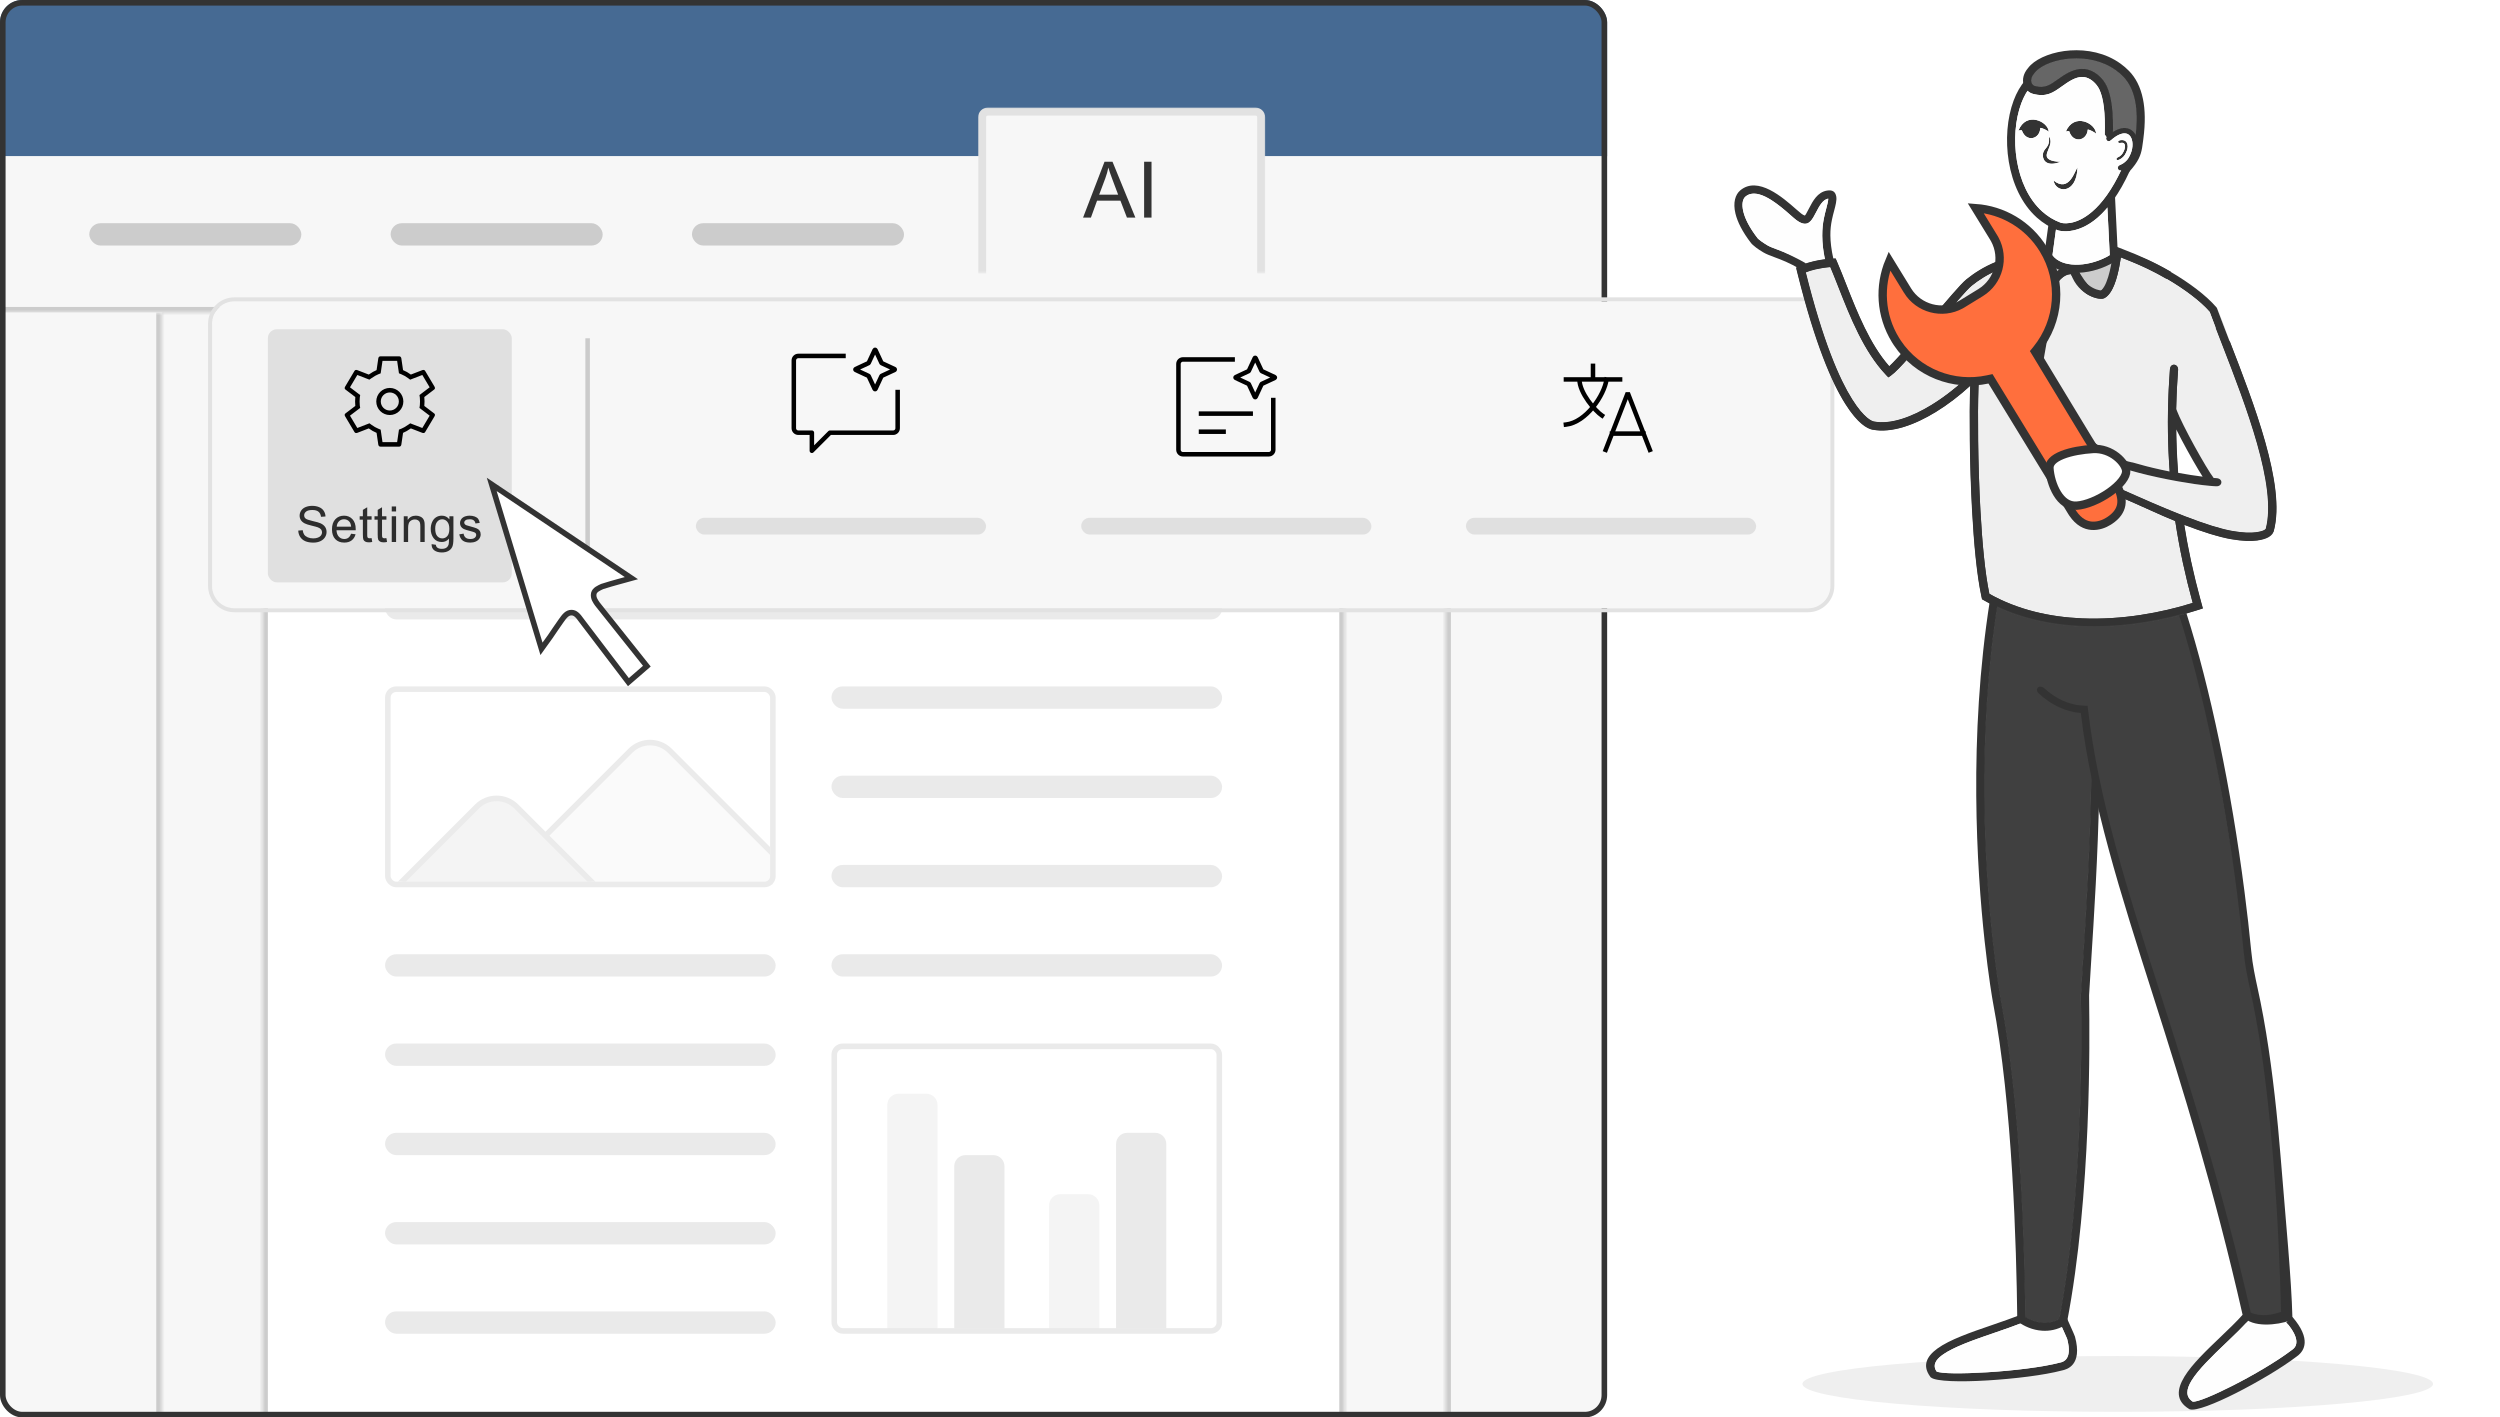 <svg width="448" height="254" viewBox="0 0 448 254" fill="none" xmlns="http://www.w3.org/2000/svg">
<path d="M379.5 253C410.704 253 436 250.761 436 248C436 245.239 410.704 243 379.5 243C348.296 243 323 245.239 323 248C323 250.761 348.296 253 379.5 253Z" fill="#EFEFEF"/>
<g clip-path="url(#clip0_412_10002)">
<rect width="288" height="254" rx="4" fill="#F7F7F7"/>
<rect width="288" height="28" fill="#466A93"/>
<mask id="path-5-inside-1_412_10002" fill="white">
<path d="M0 28H288V56H0V28Z"/>
</mask>
<path d="M0 28H288V56H0V28Z" fill="#F7F7F7"/>
<path d="M288 55H0V57H288V55Z" fill="#CCCCCC" mask="url(#path-5-inside-1_412_10002)"/>
<mask id="path-7-inside-2_412_10002" fill="white">
<path d="M288 56H259V254H288V56Z"/>
</mask>
<path d="M288 56H259V254H288V56Z" fill="#F7F7F7"/>
<path d="M260 56V254H258V56H260Z" fill="#CCCCCC" mask="url(#path-7-inside-2_412_10002)"/>
<mask id="path-9-inside-3_412_10002" fill="white">
<path d="M0 56H29V254H0V56Z"/>
</mask>
<path d="M0 56H29V254H0V56Z" fill="#F7F7F7"/>
<path d="M28 56V254H30V56H28Z" fill="#CCCCCC" mask="url(#path-9-inside-3_412_10002)"/>
<mask id="path-11-inside-4_412_10002" fill="white">
<path d="M47 70H241V254H47V70Z"/>
</mask>
<path d="M47 70H241V254H47V70Z" fill="white"/>
<path d="M47 70V69H46V70H47ZM241 70H242V69H241V70ZM47 71H241V69H47V71ZM240 70V254H242V70H240ZM48 254V70H46V254H48Z" fill="#CCCCCC" mask="url(#path-11-inside-4_412_10002)"/>
<rect x="16" y="40" width="38" height="4" rx="2" fill="#CCCCCC"/>
<rect x="70" y="40" width="38" height="4" rx="2" fill="#CCCCCC"/>
<rect x="124" y="40" width="38" height="4" rx="2" fill="#CCCCCC"/>
<rect opacity="0.4" x="69" y="91" width="55" height="4" rx="2" fill="#CCCCCC"/>
<rect opacity="0.4" x="69" y="107" width="150" height="4" rx="2" fill="#CCCCCC"/>
<path d="M92.535 144.536C90.583 142.583 87.417 142.583 85.465 144.536L71.5 158.5H106.5L97.75 149.75L92.535 144.536Z" fill="#CCCCCC" fill-opacity="0.2"/>
<path d="M97.75 149.75L106.5 158.5H138.5V153L120.036 134.536C118.083 132.583 114.917 132.583 112.964 134.536L97.75 149.75Z" fill="#CCCCCC" fill-opacity="0.1"/>
<rect opacity="0.4" x="69" y="171" width="70" height="4" rx="2" fill="#CCCCCC"/>
<rect opacity="0.4" x="149" y="123" width="70" height="4" rx="2" fill="#CCCCCC"/>
<rect opacity="0.4" x="149" y="139" width="70" height="4" rx="2" fill="#CCCCCC"/>
<rect opacity="0.4" x="149" y="155" width="70" height="4" rx="2" fill="#CCCCCC"/>
<rect opacity="0.4" x="149" y="171" width="70" height="4" rx="2" fill="#CCCCCC"/>
<rect opacity="0.4" x="149.5" y="187.5" width="69" height="51" rx="1.5" stroke="#CCCCCC"/>
<rect opacity="0.4" x="69" y="187" width="70" height="4" rx="2" fill="#CCCCCC"/>
<rect opacity="0.4" x="69" y="203" width="70" height="4" rx="2" fill="#CCCCCC"/>
<rect opacity="0.4" x="69" y="219" width="70" height="4" rx="2" fill="#CCCCCC"/>
<path opacity="0.2" d="M166 196C167.105 196 168 196.895 168 198L168 238L159 238L159 198C159 196.895 159.895 196 161 196L166 196Z" fill="#CCCCCC"/>
<path opacity="0.2" d="M195 214C196.105 214 197 214.895 197 216L197 238L188 238L188 216C188 214.895 188.895 214 190 214L195 214Z" fill="#CCCCCC"/>
<path opacity="0.4" d="M178 207C179.105 207 180 207.895 180 209L180 238L171 238L171 209C171 207.895 171.895 207 173 207L178 207Z" fill="#CCCCCC"/>
<path opacity="0.4" d="M207 203C208.105 203 209 203.895 209 205L209 238L200 238L200 205C200 203.895 200.895 203 202 203L207 203Z" fill="#CCCCCC"/>
<rect opacity="0.4" x="69" y="235" width="70" height="4" rx="2" fill="#CCCCCC"/>
<rect x="69.5" y="123.5" width="69" height="35" rx="1.5" stroke="#EBEBEB"/>
<path fill-rule="evenodd" clip-rule="evenodd" d="M113.318 134.889C115.075 133.132 117.925 133.132 119.682 134.889L138 153.207V151.793L120.389 134.182C118.241 132.034 114.759 132.034 112.611 134.182L97.75 149.043L92.889 144.182C90.741 142.034 87.259 142.034 85.111 144.182L71.293 158H72.707L85.818 144.889C87.576 143.132 90.425 143.132 92.182 144.889L105.293 158H106.707L98.457 149.75L113.318 134.889Z" fill="#EBEBEB"/>
</g>
<rect x="0.5" y="0.5" width="287" height="253" rx="3.5" stroke="#333333"/>
<g filter="url(#filter0_d_412_10002)">
<path d="M38 53C38 50.791 39.791 49 42 49H324C326.209 49 328 50.791 328 53V100C328 102.209 326.209 104 324 104H42C39.791 104 38 102.209 38 100V53Z" fill="#F7F7F7"/>
<path d="M324 48.643C326.406 48.643 328.357 50.594 328.357 53V100C328.357 102.406 326.406 104.357 324 104.357H42C39.594 104.357 37.643 102.406 37.643 100V53C37.643 50.594 39.594 48.643 42 48.643H324Z" stroke="#E2E2E2" stroke-width="0.714"/>
<rect x="48" y="54" width="43.709" height="45.364" rx="1.618" fill="#E0E0E0"/>
<g clip-path="url(#clip1_412_10002)">
<path fill-rule="evenodd" clip-rule="evenodd" d="M75.237 67.626L75.168 68.099L75.548 68.388L76.994 69.487L75.679 71.697L73.918 71.016L73.517 70.86L73.163 71.106C72.645 71.469 72.237 71.695 71.932 71.814L71.494 71.985L71.426 72.451L71.166 74.228H68.543L68.283 72.451L68.217 71.995L67.791 71.82C67.363 71.644 66.955 71.412 66.567 71.122L66.209 70.854L65.791 71.016L64.031 71.697L62.716 69.487L64.162 68.388L64.542 68.099L64.473 67.626C64.456 67.509 64.442 67.291 64.442 66.946C64.442 66.6 64.456 66.382 64.473 66.265L64.542 65.793L64.162 65.504L62.716 64.405L64.031 62.195L65.791 62.876L66.193 63.032L66.546 62.785C67.065 62.423 67.472 62.197 67.777 62.078L68.215 61.906L68.283 61.441L68.543 59.664H71.166L71.426 61.441L71.493 61.897L71.919 62.072C72.347 62.248 72.754 62.48 73.142 62.77L73.501 63.038L73.918 62.876L75.679 62.195L76.994 64.405L75.548 65.504L75.168 65.793L75.237 66.265C75.254 66.382 75.267 66.6 75.267 66.946C75.267 67.291 75.254 67.509 75.237 67.626ZM76.193 72.416L77.865 69.605C77.994 69.377 77.969 69.2 77.787 69.073L76.037 67.743C76.063 67.566 76.076 67.3 76.076 66.946C76.076 66.591 76.063 66.325 76.037 66.148L77.787 64.819C77.969 64.692 77.994 64.515 77.865 64.287L76.193 61.476C76.089 61.298 75.921 61.248 75.687 61.324L73.626 62.122C73.186 61.792 72.719 61.526 72.227 61.324L71.916 59.197C71.864 58.969 71.734 58.855 71.527 58.855H68.183C67.975 58.855 67.846 58.969 67.794 59.197L67.483 61.324C67.094 61.476 66.627 61.742 66.083 62.122L64.022 61.324C63.789 61.248 63.62 61.298 63.517 61.476L61.845 64.287C61.715 64.515 61.741 64.692 61.922 64.819L63.672 66.148C63.646 66.325 63.633 66.591 63.633 66.946C63.633 67.3 63.646 67.566 63.672 67.743L61.922 69.073C61.741 69.2 61.715 69.377 61.845 69.605L63.517 72.416C63.62 72.593 63.789 72.644 64.022 72.568L66.083 71.77C66.524 72.099 66.99 72.365 67.483 72.568L67.794 74.695C67.846 74.923 67.975 75.037 68.183 75.037H71.527C71.734 75.037 71.864 74.923 71.916 74.695L72.227 72.568C72.615 72.416 73.082 72.15 73.626 71.77L75.687 72.568C75.921 72.644 76.089 72.593 76.193 72.416ZM77.164 64.691L77.163 64.69L77.164 64.692C77.164 64.692 77.164 64.691 77.164 64.691ZM62.545 64.692C62.545 64.692 62.545 64.691 62.546 64.691L62.546 64.69L62.545 64.692ZM62.546 69.201L62.546 69.202L62.546 69.2C62.545 69.2 62.545 69.2 62.545 69.2M62.546 69.201C62.546 69.201 62.546 69.201 62.546 69.2L62.546 69.201ZM77.163 69.202L77.164 69.201L77.164 69.2C77.164 69.2 77.164 69.201 77.163 69.202ZM69.855 69.373C71.195 69.373 72.282 68.286 72.282 66.946C72.282 65.605 71.195 64.518 69.855 64.518C68.514 64.518 67.427 65.605 67.427 66.946C67.427 68.286 68.514 69.373 69.855 69.373ZM71.473 66.946C71.473 67.839 70.749 68.564 69.855 68.564C68.961 68.564 68.237 67.839 68.237 66.946C68.237 66.052 68.961 65.328 69.855 65.328C70.749 65.328 71.473 66.052 71.473 66.946Z" fill="black"/>
</g>
<path d="M53.45 90.081L54.245 90.011C54.283 90.33 54.37 90.592 54.506 90.798C54.645 91.001 54.859 91.166 55.149 91.293C55.439 91.418 55.765 91.48 56.127 91.48C56.448 91.48 56.732 91.433 56.979 91.337C57.225 91.241 57.407 91.111 57.526 90.946C57.648 90.778 57.709 90.595 57.709 90.398C57.709 90.198 57.651 90.025 57.535 89.877C57.419 89.726 57.228 89.6 56.961 89.499C56.79 89.432 56.412 89.329 55.827 89.19C55.242 89.048 54.832 88.915 54.597 88.79C54.293 88.631 54.066 88.434 53.915 88.199C53.767 87.962 53.693 87.697 53.693 87.404C53.693 87.082 53.784 86.783 53.967 86.504C54.15 86.223 54.416 86.01 54.767 85.866C55.117 85.721 55.507 85.648 55.936 85.648C56.408 85.648 56.824 85.725 57.183 85.879C57.545 86.029 57.823 86.252 58.017 86.548C58.211 86.843 58.316 87.178 58.33 87.552L57.522 87.613C57.478 87.21 57.331 86.906 57.079 86.7C56.829 86.494 56.46 86.391 55.97 86.391C55.461 86.391 55.088 86.486 54.853 86.674C54.622 86.859 54.506 87.084 54.506 87.348C54.506 87.576 54.588 87.765 54.754 87.912C54.916 88.06 55.339 88.212 56.023 88.369C56.709 88.522 57.18 88.657 57.435 88.773C57.806 88.944 58.08 89.161 58.256 89.425C58.433 89.686 58.521 89.987 58.521 90.329C58.521 90.668 58.424 90.988 58.23 91.289C58.036 91.588 57.757 91.821 57.392 91.989C57.029 92.154 56.621 92.237 56.166 92.237C55.589 92.237 55.106 92.153 54.714 91.984C54.326 91.817 54.021 91.564 53.797 91.228C53.577 90.889 53.461 90.507 53.45 90.081ZM62.91 90.642L63.719 90.742C63.591 91.214 63.355 91.58 63.01 91.841C62.666 92.102 62.225 92.232 61.689 92.232C61.014 92.232 60.478 92.025 60.081 91.611C59.687 91.194 59.49 90.61 59.49 89.859C59.49 89.083 59.69 88.48 60.09 88.052C60.49 87.623 61.008 87.408 61.646 87.408C62.263 87.408 62.767 87.618 63.158 88.038C63.549 88.459 63.745 89.05 63.745 89.812C63.745 89.858 63.743 89.927 63.74 90.02H60.299C60.328 90.527 60.471 90.915 60.729 91.185C60.987 91.454 61.308 91.589 61.694 91.589C61.98 91.589 62.225 91.514 62.428 91.363C62.631 91.212 62.792 90.972 62.91 90.642ZM60.342 89.377H62.919C62.884 88.989 62.786 88.698 62.624 88.504C62.374 88.202 62.051 88.052 61.654 88.052C61.295 88.052 60.992 88.172 60.746 88.412C60.503 88.653 60.368 88.974 60.342 89.377ZM66.591 91.428L66.704 92.119C66.484 92.166 66.287 92.189 66.113 92.189C65.829 92.189 65.609 92.144 65.453 92.054C65.296 91.964 65.186 91.847 65.122 91.702C65.058 91.554 65.027 91.246 65.027 90.776V88.121H64.453V87.513H65.027V86.37L65.805 85.9V87.513H66.591V88.121H65.805V90.82C65.805 91.043 65.818 91.186 65.844 91.25C65.873 91.314 65.918 91.365 65.978 91.402C66.042 91.44 66.132 91.459 66.248 91.459C66.335 91.459 66.449 91.448 66.591 91.428ZM69.246 91.428L69.359 92.119C69.139 92.166 68.942 92.189 68.768 92.189C68.484 92.189 68.264 92.144 68.108 92.054C67.951 91.964 67.841 91.847 67.777 91.702C67.714 91.554 67.682 91.246 67.682 90.776V88.121H67.108V87.513H67.682V86.37L68.46 85.9V87.513H69.246V88.121H68.46V90.82C68.46 91.043 68.473 91.186 68.499 91.25C68.528 91.314 68.573 91.365 68.633 91.402C68.697 91.44 68.787 91.459 68.903 91.459C68.99 91.459 69.104 91.448 69.246 91.428ZM70.198 86.657V85.757H70.98V86.657H70.198ZM70.198 92.128V87.513H70.98V92.128H70.198ZM72.353 92.128V87.513H73.057V88.169C73.396 87.662 73.886 87.408 74.526 87.408C74.804 87.408 75.059 87.459 75.291 87.561C75.526 87.659 75.701 87.789 75.817 87.952C75.933 88.114 76.014 88.306 76.06 88.53C76.089 88.674 76.104 88.928 76.104 89.29V92.128H75.321V89.32C75.321 89.002 75.291 88.764 75.23 88.608C75.169 88.448 75.061 88.323 74.904 88.23C74.751 88.134 74.57 88.086 74.361 88.086C74.028 88.086 73.74 88.192 73.496 88.404C73.256 88.615 73.135 89.016 73.135 89.607V92.128H72.353ZM77.342 92.51L78.103 92.623C78.134 92.858 78.223 93.029 78.368 93.136C78.562 93.281 78.827 93.353 79.163 93.353C79.525 93.353 79.805 93.281 80.002 93.136C80.199 92.991 80.332 92.788 80.401 92.528C80.442 92.368 80.461 92.034 80.458 91.524C80.116 91.927 79.69 92.128 79.18 92.128C78.546 92.128 78.055 91.899 77.707 91.441C77.359 90.984 77.186 90.434 77.186 89.794C77.186 89.354 77.265 88.948 77.424 88.577C77.584 88.204 77.814 87.915 78.115 87.713C78.42 87.51 78.776 87.408 79.185 87.408C79.729 87.408 80.178 87.629 80.532 88.069V87.513H81.253V91.502C81.253 92.221 81.179 92.729 81.031 93.028C80.887 93.329 80.655 93.566 80.336 93.74C80.02 93.914 79.631 94.001 79.167 94.001C78.617 94.001 78.172 93.876 77.833 93.627C77.494 93.381 77.33 93.009 77.342 92.51ZM77.99 89.738C77.99 90.343 78.11 90.785 78.35 91.063C78.591 91.341 78.892 91.48 79.254 91.48C79.613 91.48 79.915 91.343 80.158 91.068C80.401 90.789 80.523 90.355 80.523 89.764C80.523 89.199 80.397 88.773 80.145 88.486C79.896 88.199 79.594 88.056 79.241 88.056C78.893 88.056 78.598 88.198 78.355 88.482C78.111 88.763 77.99 89.181 77.99 89.738ZM82.305 90.75L83.078 90.629C83.122 90.939 83.242 91.176 83.439 91.341C83.639 91.507 83.917 91.589 84.273 91.589C84.633 91.589 84.899 91.517 85.073 91.372C85.247 91.224 85.334 91.052 85.334 90.855C85.334 90.678 85.257 90.539 85.103 90.437C84.996 90.368 84.73 90.279 84.304 90.172C83.73 90.028 83.332 89.903 83.109 89.799C82.888 89.691 82.72 89.545 82.605 89.36C82.492 89.171 82.435 88.964 82.435 88.738C82.435 88.532 82.481 88.343 82.574 88.169C82.67 87.992 82.799 87.846 82.961 87.73C83.083 87.64 83.248 87.565 83.456 87.504C83.668 87.44 83.894 87.408 84.134 87.408C84.496 87.408 84.814 87.46 85.086 87.565C85.361 87.669 85.564 87.811 85.694 87.991C85.825 88.168 85.915 88.405 85.964 88.703L85.199 88.808C85.164 88.57 85.063 88.385 84.895 88.251C84.73 88.118 84.495 88.052 84.191 88.052C83.832 88.052 83.575 88.111 83.421 88.23C83.268 88.349 83.191 88.488 83.191 88.647C83.191 88.748 83.223 88.84 83.287 88.921C83.351 89.005 83.451 89.074 83.587 89.129C83.665 89.158 83.895 89.225 84.278 89.329C84.831 89.477 85.216 89.599 85.434 89.694C85.654 89.787 85.826 89.923 85.951 90.103C86.075 90.282 86.138 90.505 86.138 90.772C86.138 91.033 86.061 91.279 85.907 91.511C85.757 91.74 85.538 91.918 85.251 92.045C84.964 92.17 84.64 92.232 84.278 92.232C83.678 92.232 83.22 92.108 82.904 91.859C82.591 91.609 82.392 91.24 82.305 90.75Z" fill="black" fill-opacity="0.8"/>
<rect x="104.899" y="55.618" width="0.809" height="41.764" fill="#CBCBCB"/>
<path d="M156.741 57.73C156.771 57.668 156.859 57.668 156.888 57.73L157.961 60.029C157.969 60.046 157.983 60.06 158 60.068L160.299 61.14C160.361 61.169 160.361 61.258 160.299 61.287L158 62.36C157.983 62.368 157.969 62.382 157.961 62.399L156.888 64.698C156.859 64.76 156.771 64.76 156.741 64.698L155.669 62.399C155.661 62.382 155.647 62.368 155.63 62.36L153.331 61.287C153.269 61.258 153.269 61.169 153.331 61.14L155.63 60.068C155.647 60.06 155.661 60.046 155.669 60.029L156.741 57.73Z" stroke="black" stroke-width="0.809"/>
<path d="M151.151 58.786H143.06C142.613 58.786 142.251 59.149 142.251 59.596V71.732C142.251 72.179 142.613 72.541 143.06 72.541H145.487V75.778L148.724 72.541H160.051C160.498 72.541 160.86 72.179 160.86 71.732V65.259" stroke="black" stroke-width="0.809" stroke-linecap="square" stroke-linejoin="round"/>
<rect opacity="0.5" x="124.7" y="87.791" width="52" height="3" rx="1.5" fill="#CBCBCB"/>
<path d="M220.887 59.413H211.987C211.54 59.413 211.178 59.776 211.178 60.222V75.596C211.178 76.042 211.54 76.405 211.987 76.405H227.36C227.807 76.405 228.169 76.042 228.169 75.596V66.695" stroke="black" stroke-width="0.809" stroke-linecap="square"/>
<rect x="214.818" y="68.718" width="9.709" height="0.809" fill="black"/>
<rect x="214.818" y="71.955" width="4.855" height="0.809" fill="black"/>
<path d="M224.859 59.166C224.888 59.104 224.976 59.104 225.005 59.166L226.078 61.465C226.086 61.482 226.1 61.496 226.117 61.504L228.416 62.577C228.478 62.605 228.478 62.694 228.416 62.723L226.117 63.796C226.1 63.804 226.086 63.818 226.078 63.835L225.005 66.134C224.976 66.196 224.888 66.196 224.859 66.134L223.786 63.835C223.778 63.818 223.764 63.804 223.747 63.796L221.448 62.723C221.386 62.694 221.386 62.605 221.448 62.577L223.747 61.504C223.764 61.496 223.778 61.482 223.786 61.465L224.859 59.166Z" stroke="black" stroke-width="0.809"/>
<rect opacity="0.5" x="193.75" y="87.791" width="52" height="3" rx="1.5" fill="#CBCBCB"/>
<path d="M295.66 75.617L294.527 72.704M287.73 75.617L288.863 72.704M294.527 72.704L291.695 65.422L288.863 72.704M294.527 72.704H288.863" stroke="black" stroke-width="0.809" stroke-linecap="square" stroke-linejoin="bevel"/>
<path d="M290.319 62.995H287.891M280.616 62.995H283.037M285.464 62.995V60.567M285.464 62.995H287.891M285.464 62.995H283.037M287.891 62.995C287.487 65.827 284.25 70.681 280.609 71.086M283.037 62.995C283.037 65.422 285.869 68.659 287.082 69.468" stroke="black" stroke-width="0.809" stroke-linecap="square" stroke-linejoin="round"/>
<rect opacity="0.5" x="262.7" y="87.791" width="52" height="3" rx="1.5" fill="#CBCBCB"/>
</g>
<mask id="path-59-outside-5_412_10002" maskUnits="userSpaceOnUse" x="175" y="19" width="52" height="30" fill="black">
<rect fill="white" x="175" y="19" width="52" height="30"/>
<path d="M176 21C176 20.448 176.448 20 177 20H225C225.552 20 226 20.448 226 21V49H176V21Z"/>
</mask>
<path d="M176 21C176 20.448 176.448 20 177 20H225C225.552 20 226 20.448 226 21V49H176V21Z" fill="#F7F7F7"/>
<path d="M175.286 21C175.286 20.053 176.053 19.286 177 19.286H225C225.947 19.286 226.714 20.053 226.714 21H225.286C225.286 20.842 225.158 20.714 225 20.714H177C176.842 20.714 176.714 20.842 176.714 21H175.286ZM226 49H176H226ZM175.286 49V21C175.286 20.053 176.053 19.286 177 19.286V20.714C176.842 20.714 176.714 20.842 176.714 21V49H175.286ZM225 19.286C225.947 19.286 226.714 20.053 226.714 21V49H225.286V21C225.286 20.842 225.158 20.714 225 20.714V19.286Z" fill="#E2E2E2" mask="url(#path-59-outside-5_412_10002)"/>
<path d="M194.082 39L197.931 28.979H199.36L203.461 39H201.95L200.782 35.965H196.591L195.491 39H194.082ZM196.974 34.885H200.371L199.325 32.109C199.006 31.266 198.769 30.574 198.615 30.031C198.487 30.674 198.307 31.312 198.074 31.945L196.974 34.885ZM205.026 39V28.979H206.353V39H205.026Z" fill="#333333"/>
<path d="M89.278 87.585L112.243 102.997L113.148 103.604L112.097 103.895L110.77 104.259C109.912 104.508 108.981 104.743 107.916 105.1C107.628 105.241 107.332 105.355 107.02 105.565C106.712 105.773 106.491 106.019 106.412 106.341C106.234 107.169 106.759 107.815 107.053 108.249L115.619 119.003L115.918 119.378L115.555 119.692L113.015 121.892L112.612 122.24L112.29 121.816L104.191 111.174L104.186 111.166L104.181 111.159C103.557 110.276 103.09 109.781 102.413 109.781C101.628 109.781 101.168 110.375 100.526 111.284L100.521 111.293C100.166 111.773 99.84 112.254 99.523 112.728C99.209 113.198 98.901 113.664 98.595 114.099L98.593 114.103L97.624 115.447L97.033 116.269L96.74 115.3L88.522 88.144L88.116 86.805L89.278 87.585Z" fill="white" stroke="#333333"/>
<path fill-rule="evenodd" clip-rule="evenodd" d="M378.579 47.113C378.238 48.947 377.59 51.515 376.442 52.144C375.664 52.576 374.472 51.889 372.652 48.875C374.477 48.783 376.427 48.246 378.161 47.339C378.301 47.267 378.44 47.19 378.579 47.113ZM370.034 48.668C369.16 49.715 368.377 50.425 367.695 50.891C366.681 51.577 365.985 51.683 365.595 51.548C365.264 51.428 365.096 50.867 365.033 50.161C364.918 48.918 365.154 47.367 365.341 46.503C365.701 46.455 366.076 46.407 366.455 46.369L366.647 46.638C367.454 47.689 368.646 48.352 370.034 48.668Z" fill="#CCCCCC" stroke="#CCCCCC" stroke-width="0.216" stroke-miterlimit="22.926"/>
<path fill-rule="evenodd" clip-rule="evenodd" d="M378.647 23.639C378.685 21.824 378.618 20.308 378.469 19.045C378.282 17.504 377.96 16.318 377.537 15.421C377.225 14.758 376.754 14.12 376.183 13.606C375.64 13.112 374.996 12.718 374.304 12.507C373.44 12.243 372.599 12.296 371.783 12.545C371.019 12.776 370.289 13.179 369.573 13.649C369.218 13.88 368.91 14.101 368.617 14.312C367.402 15.181 366.432 15.877 364.688 15.406C364.568 15.373 364.452 15.315 364.356 15.233C364.217 15.114 364.107 14.95 364.049 14.758C363.987 14.552 363.982 14.312 364.054 14.043C364.126 13.764 364.289 13.462 364.553 13.15L364.587 13.102C364.683 12.968 364.803 12.833 364.942 12.699C366.115 11.556 368.454 10.673 371.115 10.491C373.795 10.308 376.773 10.86 379.175 12.598C379.636 12.929 380.073 13.304 380.487 13.731C381.462 14.734 382.211 16.131 382.6 18.032C382.936 19.679 383.004 21.7 382.715 24.167C382.581 23.922 382.417 23.706 382.225 23.524C381.855 23.178 381.385 22.967 380.828 22.938C380.208 22.904 379.473 23.111 378.647 23.639Z" fill="#666666" stroke="#666666" stroke-width="0.216" stroke-miterlimit="22.926"/>
<path fill-rule="evenodd" clip-rule="evenodd" d="M362.944 14.384C362.079 15.354 361.373 16.597 360.84 18.023C359.682 21.133 359.341 25.137 359.975 28.963C360.614 32.822 362.247 36.528 365.019 39.005C366.095 39.965 367.344 40.743 368.77 41.276C368.982 41.358 372.128 42.241 375.865 39.029C377.709 37.44 379.741 34.834 381.677 30.595L380.351 29.99C378.516 34.013 376.624 36.456 374.919 37.92C371.792 40.609 369.433 39.965 369.279 39.908C368.03 39.447 366.94 38.765 365.999 37.92C363.491 35.679 362.012 32.285 361.421 28.728C360.825 25.142 361.138 21.407 362.209 18.532C362.679 17.274 363.289 16.184 364.034 15.354L362.944 14.384Z" fill="#333333"/>
<path fill-rule="evenodd" clip-rule="evenodd" d="M378.613 24.676C378.704 22.391 378.646 20.538 378.464 19.045C378.276 17.504 377.955 16.318 377.532 15.421C377.22 14.758 376.749 14.12 376.177 13.606C375.635 13.112 374.991 12.718 374.299 12.507C373.435 12.243 372.594 12.296 371.777 12.545C371.014 12.776 370.283 13.179 369.568 13.649C369.212 13.88 368.905 14.101 368.612 14.312C367.397 15.181 366.426 15.877 364.683 15.406C364.562 15.373 364.447 15.315 364.351 15.233C364.212 15.114 364.101 14.95 364.044 14.758C363.981 14.552 363.976 14.312 364.049 14.043C364.121 13.765 364.284 13.462 364.548 13.15L364.582 13.102C364.678 12.968 364.798 12.833 364.937 12.699C366.109 11.556 368.449 10.673 371.11 10.491C373.79 10.308 376.768 10.86 379.17 12.598C379.631 12.929 380.068 13.304 380.481 13.731C381.456 14.734 382.206 16.131 382.595 18.032C382.955 19.803 383.003 22.002 382.643 24.724L382.59 25.137C382.407 26.562 382.292 27.451 381.413 28.67C381.288 28.843 381.144 29.03 380.976 29.232C380.832 29.409 380.664 29.601 380.472 29.803L380.64 30.408L381.538 30.796C381.725 30.595 381.913 30.384 382.095 30.158C382.263 29.956 382.427 29.745 382.59 29.52C383.68 28.003 383.815 26.975 384.031 25.324L384.084 24.911C384.468 22.021 384.41 19.66 384.017 17.739C383.57 15.541 382.681 13.904 381.519 12.713C381.048 12.229 380.544 11.801 380.015 11.417C377.306 9.454 373.982 8.835 370.999 9.036C367.997 9.238 365.307 10.289 363.904 11.652C363.722 11.83 363.559 12.017 363.414 12.209C363.001 12.694 362.747 13.189 362.622 13.664C362.478 14.206 362.497 14.725 362.636 15.181C362.78 15.651 363.049 16.05 363.395 16.342C363.659 16.563 363.967 16.727 364.293 16.818C366.705 17.466 367.92 16.592 369.452 15.498C369.745 15.291 370.048 15.07 370.355 14.869C370.966 14.466 371.58 14.125 372.19 13.937C372.748 13.769 373.305 13.731 373.862 13.899C374.333 14.043 374.784 14.322 375.178 14.681C375.606 15.07 375.961 15.55 376.197 16.04C376.557 16.799 376.831 17.835 376.999 19.213C377.157 20.533 377.22 22.146 377.157 24.11L377.527 24.628L378.613 24.676Z" fill="#333333"/>
<path fill-rule="evenodd" clip-rule="evenodd" d="M378.291 25.127C379.314 24.225 380.15 23.874 380.784 23.903C381.101 23.917 381.36 24.037 381.567 24.225C381.788 24.431 381.946 24.724 382.042 25.074C382.297 25.986 382.105 27.239 381.384 28.367C381.202 28.655 380.894 28.977 380.52 29.236C380.337 29.361 380.14 29.467 379.939 29.544C379.175 29.827 379.554 30.667 380.015 30.542C380.395 30.436 380.755 30.259 381.072 30.043C381.557 29.712 381.961 29.279 382.206 28.895C383.08 27.527 383.301 25.977 382.984 24.82C382.84 24.297 382.585 23.845 382.23 23.519C381.86 23.173 381.389 22.962 380.832 22.933C379.953 22.89 378.848 23.322 377.58 24.455C377.129 24.863 377.676 25.67 378.291 25.127Z" fill="#333333"/>
<path fill-rule="evenodd" clip-rule="evenodd" d="M380.044 25.607C380.188 25.578 380.313 25.578 380.419 25.602C380.539 25.631 380.635 25.698 380.693 25.79C380.76 25.9 380.798 26.049 380.798 26.222C380.798 26.582 380.649 27.043 380.342 27.518C380.236 27.681 380.063 27.868 379.847 28.012C379.766 28.07 379.674 28.123 379.578 28.161C379.064 28.382 379.232 28.799 379.646 28.655C379.814 28.598 379.977 28.511 380.121 28.415C380.39 28.233 380.616 27.993 380.75 27.782C381.106 27.225 381.284 26.673 381.284 26.222C381.284 25.953 381.221 25.713 381.101 25.526C380.971 25.324 380.779 25.185 380.525 25.127C380.376 25.093 380.203 25.089 380.006 25.117C379.367 25.223 379.439 25.727 380.044 25.607Z" fill="#333333"/>
<path fill-rule="evenodd" clip-rule="evenodd" d="M379.544 46.081L379.006 35.17L377.546 35.237L378.089 46.148L379.544 46.081Z" fill="#333333"/>
<path fill-rule="evenodd" clip-rule="evenodd" d="M367.766 46.023L368.563 40.172L367.118 39.975L366.315 45.827L367.766 46.023Z" fill="#333333"/>
<path fill-rule="evenodd" clip-rule="evenodd" d="M378.843 45.486L378.828 45.567C378.631 46.902 377.988 51.294 376.441 52.144C375.576 52.624 374.203 51.726 372.022 47.78L370.739 48.481C373.453 53.397 375.557 54.299 377.142 53.421C379.328 52.216 380.053 47.271 380.274 45.774L380.289 45.692L378.843 45.486Z" fill="#333333"/>
<path fill-rule="evenodd" clip-rule="evenodd" d="M364.044 45.654C363.847 46.364 363.415 48.572 363.578 50.296C363.693 51.529 364.121 52.571 365.11 52.922C365.86 53.186 367.046 53.094 368.516 52.096C369.506 51.419 370.673 50.31 371.965 48.568L370.793 47.699C369.606 49.292 368.564 50.296 367.69 50.891C366.676 51.578 365.98 51.683 365.591 51.549C365.259 51.429 365.091 50.867 365.029 50.161C364.885 48.645 365.274 46.681 365.447 46.047L364.044 45.654Z" fill="#333333"/>
<path fill-rule="evenodd" clip-rule="evenodd" d="M369.274 28.987C366.887 29.933 366.046 28.824 366.08 27.791C366.118 26.399 367.425 26.678 367.161 24.422C368.294 26.011 365.739 27.772 367.266 28.603C367.593 28.78 368.112 28.963 369.274 28.987Z" fill="#333333"/>
<path fill-rule="evenodd" clip-rule="evenodd" d="M367.997 32.342C370.788 34.593 371.801 30.6 372.291 29.985C372.152 34.944 368.348 34.598 367.997 32.342Z" fill="#333333"/>
<path fill-rule="evenodd" clip-rule="evenodd" d="M370.178 23.601C371.662 20.092 375.601 22.093 375.615 23.97C375.428 23.764 374.602 23.27 374.131 23.212C373.968 25.3 371.47 25.737 370.797 23.509C370.533 23.495 370.375 23.481 370.178 23.601Z" fill="#333333"/>
<path fill-rule="evenodd" clip-rule="evenodd" d="M361.686 23.452C363.035 19.89 367.051 21.743 367.138 23.62C366.941 23.423 366.1 22.957 365.624 22.919C365.543 25.012 363.059 25.54 362.305 23.341C362.036 23.332 361.878 23.327 361.686 23.452Z" fill="#333333"/>
<path fill-rule="evenodd" clip-rule="evenodd" d="M328.555 46.45C327.767 42.951 327.969 40.938 328.267 39.459L328.31 39.253C328.401 38.792 328.541 38.279 328.67 37.789C328.935 36.791 329.175 35.888 329.06 35.23C328.915 34.4 328.435 33.973 327.383 34.155C325.678 34.448 324.861 36.027 324.174 37.347C323.809 38.053 323.502 38.643 323.411 38.629C323.315 38.595 323.219 38.552 323.122 38.499C323.017 38.442 322.911 38.365 322.796 38.283C322.594 38.135 322.263 37.842 321.854 37.486C319.544 35.451 315.005 31.452 311.849 34.121C310.974 34.861 310.513 36.301 310.998 38.293C311.354 39.743 312.219 41.533 313.818 43.593C313.881 43.669 314.15 43.967 314.721 44.394C315.029 44.62 315.437 44.898 315.98 45.22C316.537 45.551 317.2 45.796 317.997 46.094C319.193 46.54 320.721 47.106 322.508 48.201L323.719 47.094C321.807 45.922 319.765 45.191 318.506 44.725C317.767 44.452 317.157 44.221 316.724 43.967C316.239 43.679 315.869 43.429 315.591 43.223C315.168 42.911 315.009 42.748 314.976 42.705C313.511 40.813 312.728 39.219 312.415 37.957C312.074 36.57 312.305 35.653 312.79 35.24C314.981 33.387 318.895 36.834 320.884 38.586C321.312 38.96 321.657 39.267 321.922 39.464C322.075 39.575 322.234 39.68 322.397 39.776C322.575 39.877 322.757 39.959 322.945 40.021C324.213 40.434 324.78 39.34 325.462 38.024C325.995 36.997 326.634 35.773 327.619 35.6C327.628 35.6 327.604 35.413 327.614 35.485C327.671 35.83 327.47 36.589 327.249 37.429C327.119 37.919 326.984 38.432 326.874 38.984L326.831 39.191C326.494 40.856 326.269 42.994 327.119 46.782L328.555 46.45Z" fill="#333333"/>
<path fill-rule="evenodd" clip-rule="evenodd" d="M325.125 47.344C324.433 47.617 324.43 47.017 323.906 47.344C322.177 46.331 319.668 45.143 318.506 44.711C317.766 44.437 317.156 44.207 316.724 43.953C316.239 43.664 315.869 43.415 315.59 43.209C315.168 42.896 315.009 42.733 314.975 42.69C314.841 42.517 314.716 42.349 314.591 42.181C313.371 40.511 312.694 39.09 312.415 37.938C312.074 36.55 312.305 35.633 312.79 35.221C313.011 35.033 313.251 34.899 313.501 34.813C315.749 34.044 319.092 36.987 320.884 38.566C321.311 38.941 321.657 39.248 321.921 39.445C322.075 39.555 322.234 39.661 322.397 39.757C322.575 39.858 322.757 39.939 322.944 40.002C324.213 40.415 324.779 39.32 325.461 38.005C325.995 36.977 326.634 35.753 327.623 35.581C327.628 35.96 327.45 36.651 327.248 37.41C327.119 37.899 326.984 38.413 326.874 38.965L326.83 39.171C326.518 40.731 326.363 43.463 327.031 46.698C326.349 46.881 325.874 47.051 325.125 47.344Z" fill="#FEFEFE"/>
<path fill-rule="evenodd" clip-rule="evenodd" d="M371.196 88.296C370.034 88.085 368.914 87.672 367.387 86.909C366.316 86.371 365.446 85.809 364.75 85.243C364.154 84.758 363.684 84.268 363.323 83.783C363.487 85.344 363.919 87.062 364.495 88.785C365.321 91.253 366.436 93.73 367.483 95.804C367.987 94.421 368.66 92.957 369.414 91.498C369.976 90.413 370.581 89.333 371.196 88.296Z" fill="#FF6F3D" stroke="#FF6F3D" stroke-width="0.567" stroke-miterlimit="22.926"/>
<path fill-rule="evenodd" clip-rule="evenodd" d="M363.251 82.41C363.237 84.297 363.746 86.534 364.495 88.785C365.321 91.253 366.436 93.73 367.483 95.803C367.987 94.421 368.66 92.957 369.414 91.498C370.74 88.939 372.315 86.395 373.694 84.359L374.823 85.118C373.463 87.124 371.912 89.625 370.62 92.122C369.611 94.075 368.756 96.029 368.28 97.738L367.829 99.365L367.027 97.877C365.768 95.535 364.255 92.376 363.203 89.222C362.411 86.846 361.873 84.465 361.887 82.415L363.251 82.41Z" fill="#333333"/>
<path fill-rule="evenodd" clip-rule="evenodd" d="M356.44 63.18C354.149 66.372 350.267 70.016 346.136 72.55C342.543 74.754 338.787 76.103 335.819 75.531C335.492 75.469 334.109 75.018 331.928 71.562C329.656 67.957 326.711 61.255 323.608 48.817C324.074 48.616 324.699 48.428 325.352 48.28C326.284 48.064 327.264 47.92 327.989 47.867C328.45 48.961 328.945 50.214 329.459 51.515C331.544 56.81 333.974 62.988 337.961 67.188L338.393 67.644L338.907 67.284C340.252 66.348 343.84 62.11 347.174 58.164C349.907 54.933 352.467 51.904 353.342 51.208C354.591 50.209 356.137 49.173 358.284 48.294C360.355 47.444 362.987 46.744 366.455 46.364L366.647 46.633C367.786 48.126 369.698 48.832 371.84 48.885C373.886 48.932 376.168 48.38 378.161 47.339C378.718 47.051 379.252 46.724 379.751 46.364C382.018 46.801 385.208 48.208 388.268 49.993C391.356 51.794 394.282 53.963 395.977 55.907C396.631 57.684 397.404 59.676 398.225 61.802C402.443 72.685 408.068 87.197 406.021 94.767C406.007 94.815 405.743 95.18 404.287 95.376C403.346 95.501 401.996 95.487 400.07 95.151C398 94.791 395.233 93.927 391.659 92.549C388.042 91.157 383.618 89.246 378.272 86.808L377.667 88.133C383.051 90.59 387.504 92.51 391.135 93.912C394.81 95.328 397.668 96.216 399.83 96.591C401.914 96.951 403.413 96.965 404.489 96.821C406.804 96.509 407.395 95.314 407.438 95.151C409.61 87.124 403.884 72.354 399.59 61.279C398.749 59.109 397.961 57.084 397.303 55.283L397.255 55.159L397.169 55.058C395.382 52.965 392.269 50.637 389.003 48.731C385.674 46.787 382.148 45.27 379.684 44.871L379.377 44.823L379.127 45.015C378.613 45.404 378.065 45.755 377.489 46.052C375.707 46.979 373.684 47.478 371.874 47.43C370.159 47.387 368.66 46.859 367.81 45.75C367.69 45.592 367.584 45.428 367.493 45.255L367.262 44.819L366.772 44.867C362.92 45.246 360.009 46.009 357.732 46.945C355.436 47.886 353.774 49 352.434 50.07C351.43 50.872 348.831 53.944 346.06 57.223C343.158 60.655 340.055 64.323 338.561 65.681C335.04 61.697 332.773 55.941 330.823 50.982C330.256 49.537 329.713 48.16 329.137 46.83L328.945 46.388H328.464C327.643 46.393 326.284 46.566 325.035 46.854C323.988 47.099 322.989 47.43 322.374 47.824L321.937 48.107L322.061 48.611C325.261 61.586 328.335 68.576 330.703 72.339C333.201 76.304 335.098 76.88 335.554 76.967C338.917 77.615 343.029 76.17 346.905 73.794C351.233 71.139 355.311 67.299 357.698 63.934C358.51 62.791 357.305 61.98 356.44 63.18Z" fill="#333333"/>
<path fill-rule="evenodd" clip-rule="evenodd" d="M395.973 55.903C396.626 57.679 397.399 59.671 398.221 61.798C402.438 72.68 408.063 87.192 406.017 94.762C406.002 94.81 405.738 95.175 404.283 95.372C403.341 95.496 401.991 95.482 400.065 95.146C397.995 94.786 395.228 93.922 391.654 92.544C388.205 91.214 384.022 89.414 379.002 87.134C379.583 86.702 380.107 86.184 380.568 85.608C380.914 85.175 381.221 84.715 381.495 84.23C383.628 84.883 386.769 85.608 389.834 86.169C392.586 86.678 395.286 87.057 397.15 87.144C398.302 87.197 398.461 85.742 397.164 85.68C397.01 85.67 396.857 85.665 396.693 85.651C396.112 84.931 394.657 82.492 393.215 79.871C391.847 77.375 390.506 74.74 389.968 73.275C390.016 70.986 390.132 68.667 390.309 66.315C390.396 65.187 388.945 64.951 388.854 66.18C388.614 69.339 388.489 72.469 388.484 75.584C388.479 78.594 388.59 81.561 388.806 84.494C386.323 84.004 383.946 83.398 382.188 82.875C377.148 82.125 366.354 73.035 365.106 64.313C364.673 61.288 367.114 49.125 371.125 49.125C372.438 52.922 376.254 53.92 377.148 53.426C379.069 52.365 379.751 48.079 380.063 46.125C382.813 47.188 385.391 48.318 388.263 49.993C391.352 51.789 394.277 53.959 395.973 55.903ZM365.5 68.465C365.5 68.465 368.065 54.223 367.978 53.867C367.877 53.445 367.781 53.018 367.69 52.581C366.599 53.118 365.711 53.138 365.106 52.922C364.116 52.571 363.693 51.53 363.573 50.296C363.463 49.125 363.626 47.737 363.804 46.739C361.594 47.132 359.788 47.675 358.28 48.289C356.133 49.168 354.586 50.205 353.337 51.203C352.463 51.899 349.903 54.928 347.169 58.159C343.836 62.1 340.248 66.344 338.903 67.28L338.389 67.64L337.956 67.184C333.974 62.983 331.539 56.805 329.454 51.51C328.94 50.209 328.45 48.956 327.984 47.862C327.259 47.91 326.284 48.059 325.347 48.275C324.694 48.428 324.069 48.611 323.604 48.812C326.711 61.255 329.651 67.952 331.923 71.557C334.099 75.013 335.483 75.464 335.814 75.527C338.782 76.098 342.534 74.749 346.132 72.546C350.263 70.011 354.144 66.372 356.435 63.175C357.3 61.97 358.506 62.782 357.689 63.929C356.853 65.1 355.816 66.334 354.634 67.553L354.586 68.465L354.538 69.584C354.389 74.015 354.423 82.977 354.889 91.445C355.206 97.205 355.715 102.731 356.493 106.412C361.594 109.293 367.358 110.565 373.06 110.81C380.236 111.117 387.331 109.806 392.937 108.04C392.274 105.62 391.688 103.23 391.174 100.854C390.636 98.362 390.18 95.871 389.805 93.384C386.592 92.107 382.625 90.063 378.334 88.435C374.043 86.807 365.5 68.465 365.5 68.465Z" fill="#EFEFEF"/>
<path fill-rule="evenodd" clip-rule="evenodd" d="M397.381 55.385L397.285 55.125L399.619 61.255L399.385 60.648L399.384 60.647C398.65 58.747 397.966 56.978 397.381 55.385ZM399.635 61.295L399.62 61.257L397.017 58.676C397.327 59.485 397.652 60.325 397.985 61.188L398.221 61.797L398.223 61.804C402.44 72.686 408.063 87.193 406.017 94.762C406.002 94.81 405.738 95.175 404.283 95.371C403.341 95.496 401.991 95.482 400.065 95.146C397.995 94.786 395.228 93.922 391.654 92.544C391.493 92.482 391.331 92.419 391.167 92.355C390.897 92.249 390.622 92.141 390.343 92.03C387.534 90.912 384.278 89.511 380.528 87.824C380.028 87.599 379.52 87.369 379.002 87.134L379.046 87.101C379.464 86.786 379.851 86.426 380.206 86.033C380.331 85.895 380.451 85.753 380.568 85.608C380.905 85.187 381.205 84.739 381.474 84.268L381.495 84.23C381.582 84.256 381.671 84.283 381.761 84.31L381.881 84.346C383.677 84.873 386.076 85.438 388.525 85.92C388.961 86.006 389.398 86.089 389.834 86.169C390.037 86.207 390.24 86.243 390.442 86.279C392.416 86.632 394.332 86.91 395.899 87.054C396.128 87.076 396.351 87.094 396.565 87.109C396.708 87.119 396.848 87.128 396.984 87.135L397.073 87.14L397.094 87.141L397.15 87.144C398.286 87.196 398.456 85.782 397.217 85.683C397.2 85.681 397.182 85.68 397.164 85.68C397.131 85.677 397.098 85.676 397.066 85.674L397.004 85.671C396.903 85.665 396.8 85.66 396.693 85.651C396.683 85.638 396.673 85.626 396.663 85.612C396.062 84.847 394.632 82.447 393.216 79.871C391.879 77.434 390.57 74.864 390.008 73.381C390 73.361 389.993 73.341 389.985 73.321C389.98 73.305 389.974 73.29 389.968 73.275C390.016 71.023 390.128 68.743 390.301 66.43L390.309 66.315L390.311 66.291L390.311 66.288C390.373 65.183 388.945 64.961 388.854 66.18L388.852 66.203L388.852 66.205L388.84 66.368C388.668 68.674 388.557 70.964 388.51 73.245C388.507 73.375 388.505 73.505 388.503 73.636C388.491 74.286 388.485 74.935 388.484 75.584C388.48 78.065 388.554 80.516 388.702 82.943C388.732 83.445 388.766 83.946 388.802 84.446L388.806 84.494C388.291 84.392 387.78 84.286 387.279 84.176C385.363 83.757 383.581 83.29 382.188 82.875C382.101 82.862 382.013 82.847 381.924 82.829C381.558 82.757 381.166 82.645 380.752 82.496C377.663 81.383 373.372 78.209 370.047 74.208C368.604 72.472 367.343 70.581 366.441 68.635C366.363 68.467 366.288 68.3 366.216 68.132C366.052 67.749 365.901 67.363 365.767 66.977C365.901 66.225 366.077 65.239 366.271 64.146C366.387 63.488 366.51 62.791 366.634 62.082C366.876 60.706 367.123 59.286 367.338 58.021C367.651 56.183 367.897 54.673 367.963 54.104C367.978 53.972 367.984 53.89 367.978 53.867C367.877 53.445 367.781 53.018 367.69 52.581C367.648 52.601 367.607 52.621 367.566 52.64L367.583 52.603C367.602 52.562 367.622 52.522 367.641 52.482C367.996 51.747 368.383 51.092 368.8 50.56C369.091 50.188 369.397 49.877 369.716 49.64C369.74 49.622 369.764 49.604 369.789 49.587C370.211 49.291 370.658 49.125 371.125 49.125C372.438 52.922 376.254 53.92 377.148 53.426C378.661 52.59 379.405 49.756 379.805 47.634C379.912 47.067 379.995 46.551 380.061 46.137L380.063 46.125C380.543 46.311 381.019 46.499 381.491 46.691C383.723 47.599 385.893 48.611 388.263 49.993L389.019 48.698L389.018 48.697C386.055 46.969 383.399 45.806 380.603 44.726L378.874 44.058L378.582 45.889C378.424 46.877 378.189 48.334 377.776 49.666C377.57 50.33 377.335 50.909 377.074 51.357C376.861 51.722 376.671 51.931 376.527 52.043C376.465 52.042 376.376 52.036 376.259 52.016C375.931 51.962 375.485 51.823 375.005 51.564C374.054 51.052 373.058 50.125 372.543 48.635L372.194 47.625H371.125C369.324 47.625 368.028 48.965 367.181 50.245C366.933 50.62 366.698 51.026 366.477 51.456C365.995 51.6 365.711 51.545 365.61 51.509L365.606 51.508C365.529 51.48 365.44 51.428 365.337 51.234C365.219 51.013 365.116 50.659 365.066 50.153C364.975 49.183 365.111 47.953 365.281 47.002L365.657 44.885L363.541 45.262C361.234 45.673 359.326 46.243 357.714 46.9L357.712 46.901C355.405 47.845 353.736 48.964 352.401 50.031C351.833 50.483 350.876 51.536 349.821 52.743C348.74 53.98 347.435 55.522 346.097 57.104L346.024 57.19L346.01 57.206C344.344 59.176 342.632 61.201 341.168 62.851C340.434 63.678 339.773 64.399 339.22 64.965C338.962 65.23 338.741 65.446 338.557 65.617C335.095 61.684 332.868 56.086 330.85 50.961L330.849 50.959L330.671 50.507C330.223 49.372 329.785 48.261 329.364 47.275L328.947 46.295L327.885 46.365C327.065 46.42 326.009 46.583 325.01 46.813L325.004 46.815C324.319 46.976 323.594 47.182 323.008 47.436L321.84 47.941L322.148 49.176C325.274 61.689 328.261 68.559 330.654 72.356C332.92 75.956 334.601 76.823 335.533 77C339.08 77.681 343.25 76.07 346.915 73.825L346.916 73.824C349.087 72.493 351.192 70.868 353.055 69.152L353.039 69.519L353.039 69.533C352.888 74.012 352.923 83.019 353.391 91.527C353.708 97.296 354.222 102.92 355.025 106.723L355.165 107.385L355.755 107.719C361.113 110.743 367.123 112.056 372.996 112.308C380.383 112.624 387.654 111.277 393.388 109.47L394.765 109.036L394.384 107.643C393.728 105.25 393.148 102.885 392.64 100.536C392.174 98.377 391.77 96.219 391.428 94.064C394.881 95.383 397.655 96.249 399.808 96.624C401.836 96.977 403.345 97.009 404.48 96.859L404.484 96.858C405.309 96.746 405.908 96.574 406.348 96.359C406.57 96.251 406.77 96.123 406.941 95.971C407.026 95.895 407.111 95.807 407.189 95.706C407.241 95.638 407.374 95.456 407.453 95.193L407.459 95.173L407.465 95.153C408.047 93 408.061 90.459 407.745 87.772C407.427 85.071 406.762 82.124 405.911 79.114C404.215 73.114 401.735 66.714 399.635 61.295ZM367.566 52.64C367.084 52.864 366.644 52.985 366.252 53.03C366.076 53.05 365.91 53.055 365.755 53.047C365.512 53.034 365.295 52.989 365.106 52.922C364.116 52.571 363.693 51.529 363.573 50.296C363.514 49.663 363.534 48.967 363.593 48.303C363.643 47.739 363.722 47.198 363.804 46.739C363.256 46.836 362.732 46.943 362.232 47.058C360.716 47.406 359.414 47.827 358.28 48.289C356.133 49.168 354.586 50.205 353.337 51.203C352.47 51.893 349.944 54.879 347.237 58.08L347.148 58.184C343.82 62.118 340.245 66.346 338.903 67.28L338.389 67.64L337.956 67.184C333.974 62.983 331.539 56.805 329.454 51.51L329.276 51.058C328.826 49.92 328.396 48.829 327.984 47.862C327.259 47.91 326.284 48.059 325.347 48.275C324.694 48.428 324.069 48.611 323.604 48.812C326.711 61.255 329.651 67.952 331.923 71.557C334.099 75.013 335.483 75.464 335.814 75.527C338.783 76.098 342.534 74.749 346.132 72.546C348.674 70.986 351.122 69.008 353.163 66.972C353.307 66.828 353.449 66.684 353.588 66.54C354.687 65.408 355.654 64.266 356.435 63.175C356.445 63.162 356.454 63.15 356.463 63.137C356.477 63.119 356.49 63.102 356.504 63.085L356.505 63.084C357.362 62.014 358.484 62.812 357.689 63.929L357.62 64.025L357.611 64.037C356.789 65.176 355.779 66.371 354.634 67.553L354.586 68.465L354.538 69.584C354.389 74.014 354.423 82.977 354.889 91.445C355.206 97.205 355.715 102.731 356.493 106.412C361.594 109.293 367.358 110.565 373.06 110.81C380.237 111.117 387.331 109.806 392.937 108.04C392.274 105.62 391.688 103.23 391.174 100.854C390.64 98.379 390.186 95.904 389.812 93.433L389.805 93.384C388.423 92.835 386.902 92.144 385.276 91.405C383.14 90.435 380.822 89.382 378.4 88.46L378.334 88.435C377.794 88.23 377.187 87.761 376.538 87.097C374.096 84.597 371.061 79.339 368.792 75.044C366.872 71.41 365.5 68.465 365.5 68.465C365.5 68.465 365.603 67.894 365.767 66.977C365.458 66.091 365.233 65.2 365.106 64.313C365.027 63.762 365.043 62.908 365.147 61.879C365.27 60.666 365.514 59.209 365.868 57.721C366.129 56.622 366.449 55.505 366.824 54.457C366.865 54.343 366.906 54.23 366.948 54.118L366.95 54.113C367.142 53.599 367.348 53.105 367.566 52.64ZM377.622 86.059C377.667 86.106 377.712 86.15 377.755 86.192L378.107 85.93C378.574 85.583 379.007 85.157 379.397 84.67C379.612 84.401 379.812 84.116 379.998 83.816C378.957 83.416 377.861 82.841 376.77 82.155C375.469 81.337 374.116 80.324 372.795 79.165C373.77 80.825 374.774 82.416 375.736 83.751C376.414 84.692 377.05 85.476 377.622 86.059ZM394.713 85.417C393.385 85.254 391.877 85.018 390.328 84.735L390.302 84.384C390.121 81.934 390.016 79.462 389.99 76.96C390.57 78.122 391.238 79.385 391.9 80.592L391.901 80.594C392.629 81.917 393.362 83.199 393.991 84.246C394.243 84.666 394.487 85.064 394.713 85.417Z" fill="#333333"/>
<path fill-rule="evenodd" clip-rule="evenodd" d="M388.854 66.18C388.614 69.339 388.489 72.469 388.484 75.584C388.48 78.93 388.614 82.218 388.883 85.468L390.343 85.348C390.074 82.098 389.94 78.849 389.945 75.584C389.95 72.55 390.07 69.469 390.315 66.32C390.396 65.191 388.946 64.951 388.854 66.18ZM389.757 93.043L391.203 92.832C391.588 95.405 392.053 97.978 392.611 100.561C393.168 103.153 393.812 105.745 394.537 108.337L394.724 109.009L394.061 109.225C388.22 111.146 380.669 112.605 373.003 112.278C366.974 112.019 360.879 110.651 355.485 107.526L355.211 107.368L355.139 107.051C354.298 103.283 353.755 97.522 353.429 91.526C352.963 83.025 352.924 74.014 353.078 69.545L353.126 68.403L353.188 67.203L354.649 67.294L354.586 68.47L354.538 69.589C354.389 74.019 354.423 82.982 354.889 91.45C355.206 97.21 355.715 102.735 356.493 106.417C361.595 109.297 367.359 110.57 373.06 110.814C380.237 111.122 387.332 109.811 392.937 108.045C392.274 105.625 391.688 103.235 391.174 100.858C390.622 98.252 390.146 95.65 389.757 93.043Z" fill="#333333"/>
<path fill-rule="evenodd" clip-rule="evenodd" d="M402.972 236.57C401.828 237.862 400.378 239.249 398.889 240.67C396.477 242.974 393.97 245.369 392.716 247.419C391.775 248.96 391.602 250.295 392.937 251.173C393.749 251.274 396.65 250.05 400.013 248.351C403.774 246.45 408.01 243.953 410.609 241.98C410.628 241.961 410.681 241.923 410.7 241.913C410.753 241.875 410.84 241.817 410.941 241.731C411.479 241.265 412.329 240.003 409.696 236.945L410.806 235.994C414.303 240.06 412.79 242.062 411.887 242.84C411.757 242.95 411.627 243.041 411.541 243.104L411.474 243.152C408.793 245.182 404.485 247.726 400.671 249.651C396.9 251.557 393.514 252.873 392.447 252.56L392.356 252.536L392.274 252.484C389.901 251.039 390.05 248.984 391.472 246.661C392.827 244.448 395.401 241.985 397.885 239.614C399.355 238.207 400.791 236.839 401.881 235.605L402.972 236.57Z" fill="#333333"/>
<path fill-rule="evenodd" clip-rule="evenodd" d="M362.027 235.615C360.552 236.22 358.755 236.839 356.92 237.468C353.231 238.731 349.384 240.051 347.174 241.664C345.214 243.099 344.455 244.741 345.906 246.714L345.964 246.791L346.041 246.853C346.92 247.559 351.276 247.674 356.19 247.371C360.946 247.079 366.306 246.435 369.477 245.595L369.554 245.576C370.288 245.413 373.252 244.736 371.835 239.523C371.782 239.331 371.398 238.486 371.043 237.689C370.75 237.041 370.471 236.422 370.437 236.326L369.049 236.782C369.097 236.931 369.395 237.593 369.712 238.289C370.048 239.038 370.409 239.83 370.428 239.902C371.446 243.656 369.674 244.054 369.237 244.15L369.131 244.174C366.052 244.99 360.792 245.619 356.109 245.907C351.656 246.181 347.799 246.176 347.025 245.749C346.31 244.678 346.833 243.718 348.048 242.83C350.071 241.352 353.813 240.07 357.406 238.836C359.231 238.212 361.023 237.598 362.593 236.95L362.027 235.615Z" fill="#333333"/>
<path fill-rule="evenodd" clip-rule="evenodd" d="M398.889 240.67C396.477 242.974 393.97 245.369 392.716 247.419C391.775 248.96 391.602 250.295 392.937 251.173C393.749 251.274 396.65 250.05 400.013 248.35C403.774 246.45 408.01 243.953 410.609 241.98C410.628 241.961 410.681 241.923 410.7 241.913C410.753 241.875 410.84 241.817 410.94 241.731C411.233 241.481 411.613 241.001 411.488 240.132C411.397 239.47 411.008 238.577 410.061 237.386C409.077 237.814 407.833 237.996 406.589 237.962C405.138 237.924 403.649 237.598 402.563 237.026C401.66 238.01 400.599 239.038 399.499 240.094C399.292 240.286 399.09 240.478 398.889 240.67Z" fill="#FEFEFE"/>
<path fill-rule="evenodd" clip-rule="evenodd" d="M370.419 239.907C370.443 239.993 370.467 240.079 370.486 240.166C371.355 243.68 369.655 244.064 369.227 244.16L369.122 244.184C366.043 245 360.783 245.629 356.099 245.917C351.647 246.19 347.789 246.185 347.016 245.758C346.3 244.688 346.824 243.728 348.039 242.84C349.269 241.937 351.142 241.111 353.227 240.324C354.567 239.82 355.989 239.331 357.396 238.85C359.03 238.289 360.634 237.742 362.08 237.166C362.978 237.756 364.366 238.366 365.961 238.471C367.066 238.543 368.271 238.375 369.477 237.794C369.549 237.953 369.626 238.126 369.703 238.294C370.039 239.042 370.395 239.835 370.419 239.907Z" fill="#FEFEFE"/>
<path fill-rule="evenodd" clip-rule="evenodd" d="M391.16 110.099C394.546 121.174 398.331 141.177 401.646 163.796C406.425 187.093 409.504 213.332 409.461 235.562C408.582 236.047 407.299 236.33 406.022 236.359C404.754 236.388 403.524 236.177 402.741 235.682C401.641 231.496 397.207 213.519 391.251 192.666C386.227 175.068 379.622 155.952 376.154 142.545L374.765 137.481C374.679 150.072 373.834 163.297 373.286 171.875C373.123 174.458 372.983 176.618 372.897 178.265C372.892 178.375 372.897 178.798 372.907 179.503C372.988 185.614 373.353 213.629 369.016 236.388C367.997 236.921 366.974 237.074 366.042 237.017C364.774 236.935 363.665 236.46 362.939 235.989C362.858 229.408 362.637 219.951 362.017 209.87C361.383 199.564 360.321 188.571 358.554 179.254C358.41 178.495 355.749 163.239 355.595 142.603C355.518 132.291 356.07 120.636 357.876 108.774C362.646 111.016 367.848 112.048 372.998 112.274C379.454 112.552 385.823 111.563 391.16 110.099Z" fill="#404040" stroke="#404040" stroke-width="0.216" stroke-miterlimit="22.926"/>
<path fill-rule="evenodd" clip-rule="evenodd" d="M374.77 137.337C374.689 149.971 373.839 163.264 373.291 171.875C373.128 174.458 372.988 176.618 372.902 178.265C372.897 178.375 372.902 178.798 372.911 179.503C372.993 185.614 373.358 213.629 369.021 236.388C368.002 236.921 366.979 237.074 366.047 237.017C364.779 236.935 363.67 236.46 362.944 235.989C362.863 229.408 362.642 219.951 362.022 209.871C361.388 199.564 360.326 188.571 358.559 179.254C358.415 178.495 355.753 163.24 355.6 142.603C355.523 132.003 356.104 119.993 358.035 107.795L356.594 107.569C354.653 119.844 354.067 131.941 354.144 142.603C354.298 163.379 356.978 178.75 357.122 179.513C358.88 188.763 359.932 199.694 360.567 209.947C361.201 220.235 361.417 229.821 361.494 236.378L361.498 236.738L361.787 236.954C362.656 237.602 364.179 238.351 365.961 238.466C367.243 238.548 368.656 238.308 370.053 237.482L370.337 237.314L370.399 236.993C374.828 214.042 374.453 185.648 374.377 179.479C374.367 178.826 374.362 178.428 374.367 178.332C374.449 176.777 374.588 174.583 374.756 171.962C375.236 164.464 375.942 153.427 376.168 142.339L374.77 137.337Z" fill="#333333"/>
<path fill-rule="evenodd" clip-rule="evenodd" d="M366.364 123.367C367.296 124.203 368.348 124.947 369.515 125.494C370.721 126.056 372.056 126.416 373.507 126.459L374.098 126.478L374.165 127.059C376.057 143.284 381.183 159.366 387.235 178.342C392.404 194.553 398.245 212.876 403.332 235.212C404.235 235.62 405.215 235.721 406.17 235.654C407.083 235.586 407.981 235.361 408.769 235.087C408.601 228.467 408.222 218.454 407.367 207.816C406.761 200.265 405.921 192.421 404.749 185.302C404.585 184.318 404.427 183.382 404.263 182.489C404.1 181.587 403.927 180.699 403.754 179.83C403.615 179.148 403.432 178.289 403.25 177.454C402.77 175.231 402.328 173.196 402.078 170.661C401.91 168.947 401.722 167.181 401.521 165.381C401.314 163.532 401.098 161.761 400.882 160.057C399.681 150.711 398.144 141.638 396.41 133.299C394.608 124.649 392.591 116.805 390.511 110.296L391.803 109.888C393.898 116.455 395.929 124.342 397.736 133.026C399.479 141.379 401.021 150.49 402.227 159.889C402.462 161.723 402.678 163.508 402.875 165.232C403.067 166.945 403.255 168.712 403.432 170.531C403.668 172.951 404.105 174.967 404.58 177.161C404.729 177.852 404.883 178.567 405.085 179.561C405.263 180.439 405.436 181.337 405.599 182.244C405.772 183.209 405.94 184.15 406.089 185.077C407.266 192.258 408.116 200.135 408.721 207.706C409.595 218.583 410.633 229.327 410.796 235.985L410.806 236.465L410.354 236.638C408.173 237.463 403.586 237.977 401.939 235.908L401.871 235.601C396.775 213.159 391.121 195.004 385.938 178.745C379.934 159.908 374.837 143.918 372.878 127.774C371.451 127.659 370.14 127.275 368.934 126.713C367.608 126.094 366.422 125.254 365.389 124.313C364.471 123.478 365.447 122.542 366.364 123.367Z" fill="#333333"/>
<path fill-rule="evenodd" clip-rule="evenodd" d="M371.868 47.425C373.674 47.468 375.702 46.974 377.484 46.047C377.681 45.946 377.873 45.836 378.065 45.721L377.642 37.224C377.037 37.939 376.441 38.535 375.865 39.029C372.123 42.245 368.981 41.357 368.77 41.276C368.655 41.232 368.54 41.189 368.429 41.141L367.8 45.735C367.8 45.735 367.8 45.74 367.805 45.74C368.655 46.854 370.154 47.386 371.868 47.425Z" fill="#FEFEFE"/>
<path fill-rule="evenodd" clip-rule="evenodd" d="M370.178 23.601C371.663 20.092 375.601 22.093 375.616 23.97C375.428 23.764 374.602 23.269 374.132 23.212C373.968 25.3 371.47 25.737 370.798 23.509C370.529 23.495 370.375 23.481 370.178 23.601ZM369.28 39.908C369.434 39.965 371.792 40.608 374.919 37.92C376.552 36.519 378.354 34.224 380.107 30.513C380.078 30.523 380.045 30.532 380.016 30.542C379.555 30.667 379.175 29.832 379.939 29.544C380.141 29.467 380.342 29.361 380.52 29.236C380.9 28.977 381.202 28.655 381.385 28.367C382.105 27.239 382.293 25.986 382.043 25.074C381.947 24.724 381.784 24.426 381.567 24.225C381.366 24.033 381.101 23.918 380.784 23.903C380.15 23.874 379.31 24.22 378.291 25.127C377.725 25.631 377.22 24.983 377.494 24.561L377.177 24.114C377.239 22.151 377.177 20.538 377.018 19.218C376.85 17.84 376.577 16.803 376.216 16.045C375.986 15.555 375.63 15.075 375.198 14.686C374.804 14.326 374.353 14.048 373.882 13.904C373.325 13.731 372.763 13.774 372.21 13.942C371.6 14.13 370.985 14.47 370.375 14.874C370.068 15.075 369.765 15.291 369.472 15.502C367.945 16.597 366.729 17.466 364.313 16.823C363.987 16.736 363.679 16.573 363.415 16.347C363.386 16.323 363.357 16.299 363.333 16.275C362.896 16.938 362.522 17.701 362.205 18.541C361.133 21.421 360.821 25.151 361.417 28.737C362.008 32.294 363.487 35.688 365.994 37.93C366.941 38.765 368.031 39.447 369.28 39.908ZM380.045 25.607C379.439 25.727 379.372 25.223 380.006 25.118C380.198 25.089 380.371 25.089 380.525 25.127C380.78 25.185 380.972 25.324 381.101 25.526C381.222 25.713 381.284 25.953 381.284 26.222C381.284 26.668 381.111 27.225 380.751 27.782C380.616 27.993 380.39 28.233 380.121 28.416C379.977 28.516 379.819 28.598 379.646 28.655C379.233 28.799 379.065 28.382 379.579 28.161C379.67 28.123 379.761 28.07 379.848 28.012C380.064 27.868 380.237 27.681 380.342 27.518C380.65 27.038 380.799 26.582 380.799 26.222C380.799 26.044 380.765 25.895 380.693 25.79C380.631 25.694 380.539 25.631 380.419 25.602C380.314 25.578 380.189 25.578 380.045 25.607ZM361.686 23.452C363.036 19.89 367.051 21.743 367.138 23.62C366.941 23.423 366.1 22.957 365.625 22.919C365.543 25.012 363.06 25.54 362.305 23.341C362.036 23.332 361.878 23.327 361.686 23.452ZM367.998 32.342C370.788 34.594 371.802 30.6 372.292 29.985C372.153 34.944 368.348 34.598 367.998 32.342ZM367.267 28.603C367.594 28.78 368.118 28.963 369.275 28.987C366.888 29.932 366.047 28.823 366.081 27.791C366.119 26.399 367.426 26.678 367.162 24.422C368.295 26.006 365.735 27.772 367.267 28.603Z" fill="#FEFEFE"/>
<path d="M354.036 37.292C358.856 37.643 363.441 40.23 366.162 44.657L366.162 44.657C369.703 50.425 369.03 57.594 365.006 62.569L364.673 62.98L364.949 63.432C369.025 70.102 373.015 76.863 377.172 83.515L378.965 86.359C380.003 87.987 380.322 89.356 380.126 90.466C379.946 91.49 379.303 92.431 378.089 93.241L377.839 93.402L377.828 93.408C377.123 93.857 376.004 94.31 374.82 94.217C373.758 94.133 372.54 93.603 371.446 91.99L371.229 91.652L356.971 68.337L356.695 67.884L356.175 67.996C350.109 69.296 343.633 66.858 340.014 61.462L339.672 60.93C336.952 56.499 336.721 51.244 338.583 46.783C339.003 47.468 339.424 48.152 339.844 48.836L341.832 52.073L341.832 52.074C343.831 55.324 348.051 56.423 351.364 54.611L351.681 54.426L354.927 52.432C358.178 50.433 359.275 46.215 357.464 42.897L357.28 42.578C356.204 40.819 355.119 39.055 354.036 37.292Z" fill="#FF6F3D" stroke="#333333" stroke-width="1.5"/>
<path d="M375.055 80.459C376.692 80.36 378.176 80.964 379.268 81.82C380.395 82.702 380.973 83.737 381.012 84.379C381.039 84.843 380.816 85.453 380.262 86.168C379.72 86.869 378.926 87.587 377.989 88.241C376.096 89.563 373.786 90.517 372.121 90.617C370.657 90.706 369.508 89.837 368.655 88.444C367.8 87.049 367.34 85.265 367.258 83.915C367.203 82.998 367.937 82.183 369.583 81.526C371.161 80.897 373.241 80.568 375.055 80.459Z" fill="white" stroke="#333333" stroke-width="1.5"/>
<defs>
<filter id="filter0_d_412_10002" x="19.429" y="35.428" width="327.142" height="92.143" filterUnits="userSpaceOnUse" color-interpolation-filters="sRGB">
<feFlood flood-opacity="0" result="BackgroundImageFix"/>
<feColorMatrix in="SourceAlpha" type="matrix" values="0 0 0 0 0 0 0 0 0 0 0 0 0 0 0 0 0 0 127 0" result="hardAlpha"/>
<feOffset dy="5"/>
<feGaussianBlur stdDeviation="8.929"/>
<feColorMatrix type="matrix" values="0 0 0 0 0.333 0 0 0 0 0.333 0 0 0 0 0.333 0 0 0 0.15 0"/>
<feBlend mode="normal" in2="BackgroundImageFix" result="effect1_dropShadow_412_10002"/>
<feBlend mode="normal" in="SourceGraphic" in2="effect1_dropShadow_412_10002" result="shape"/>
</filter>
<clipPath id="clip0_412_10002">
<rect width="288" height="254" rx="4" fill="white"/>
</clipPath>
<clipPath id="clip1_412_10002">
<rect width="22.655" height="22.655" fill="white" transform="translate(58.527 55.618)"/>
</clipPath>
</defs>
</svg>

